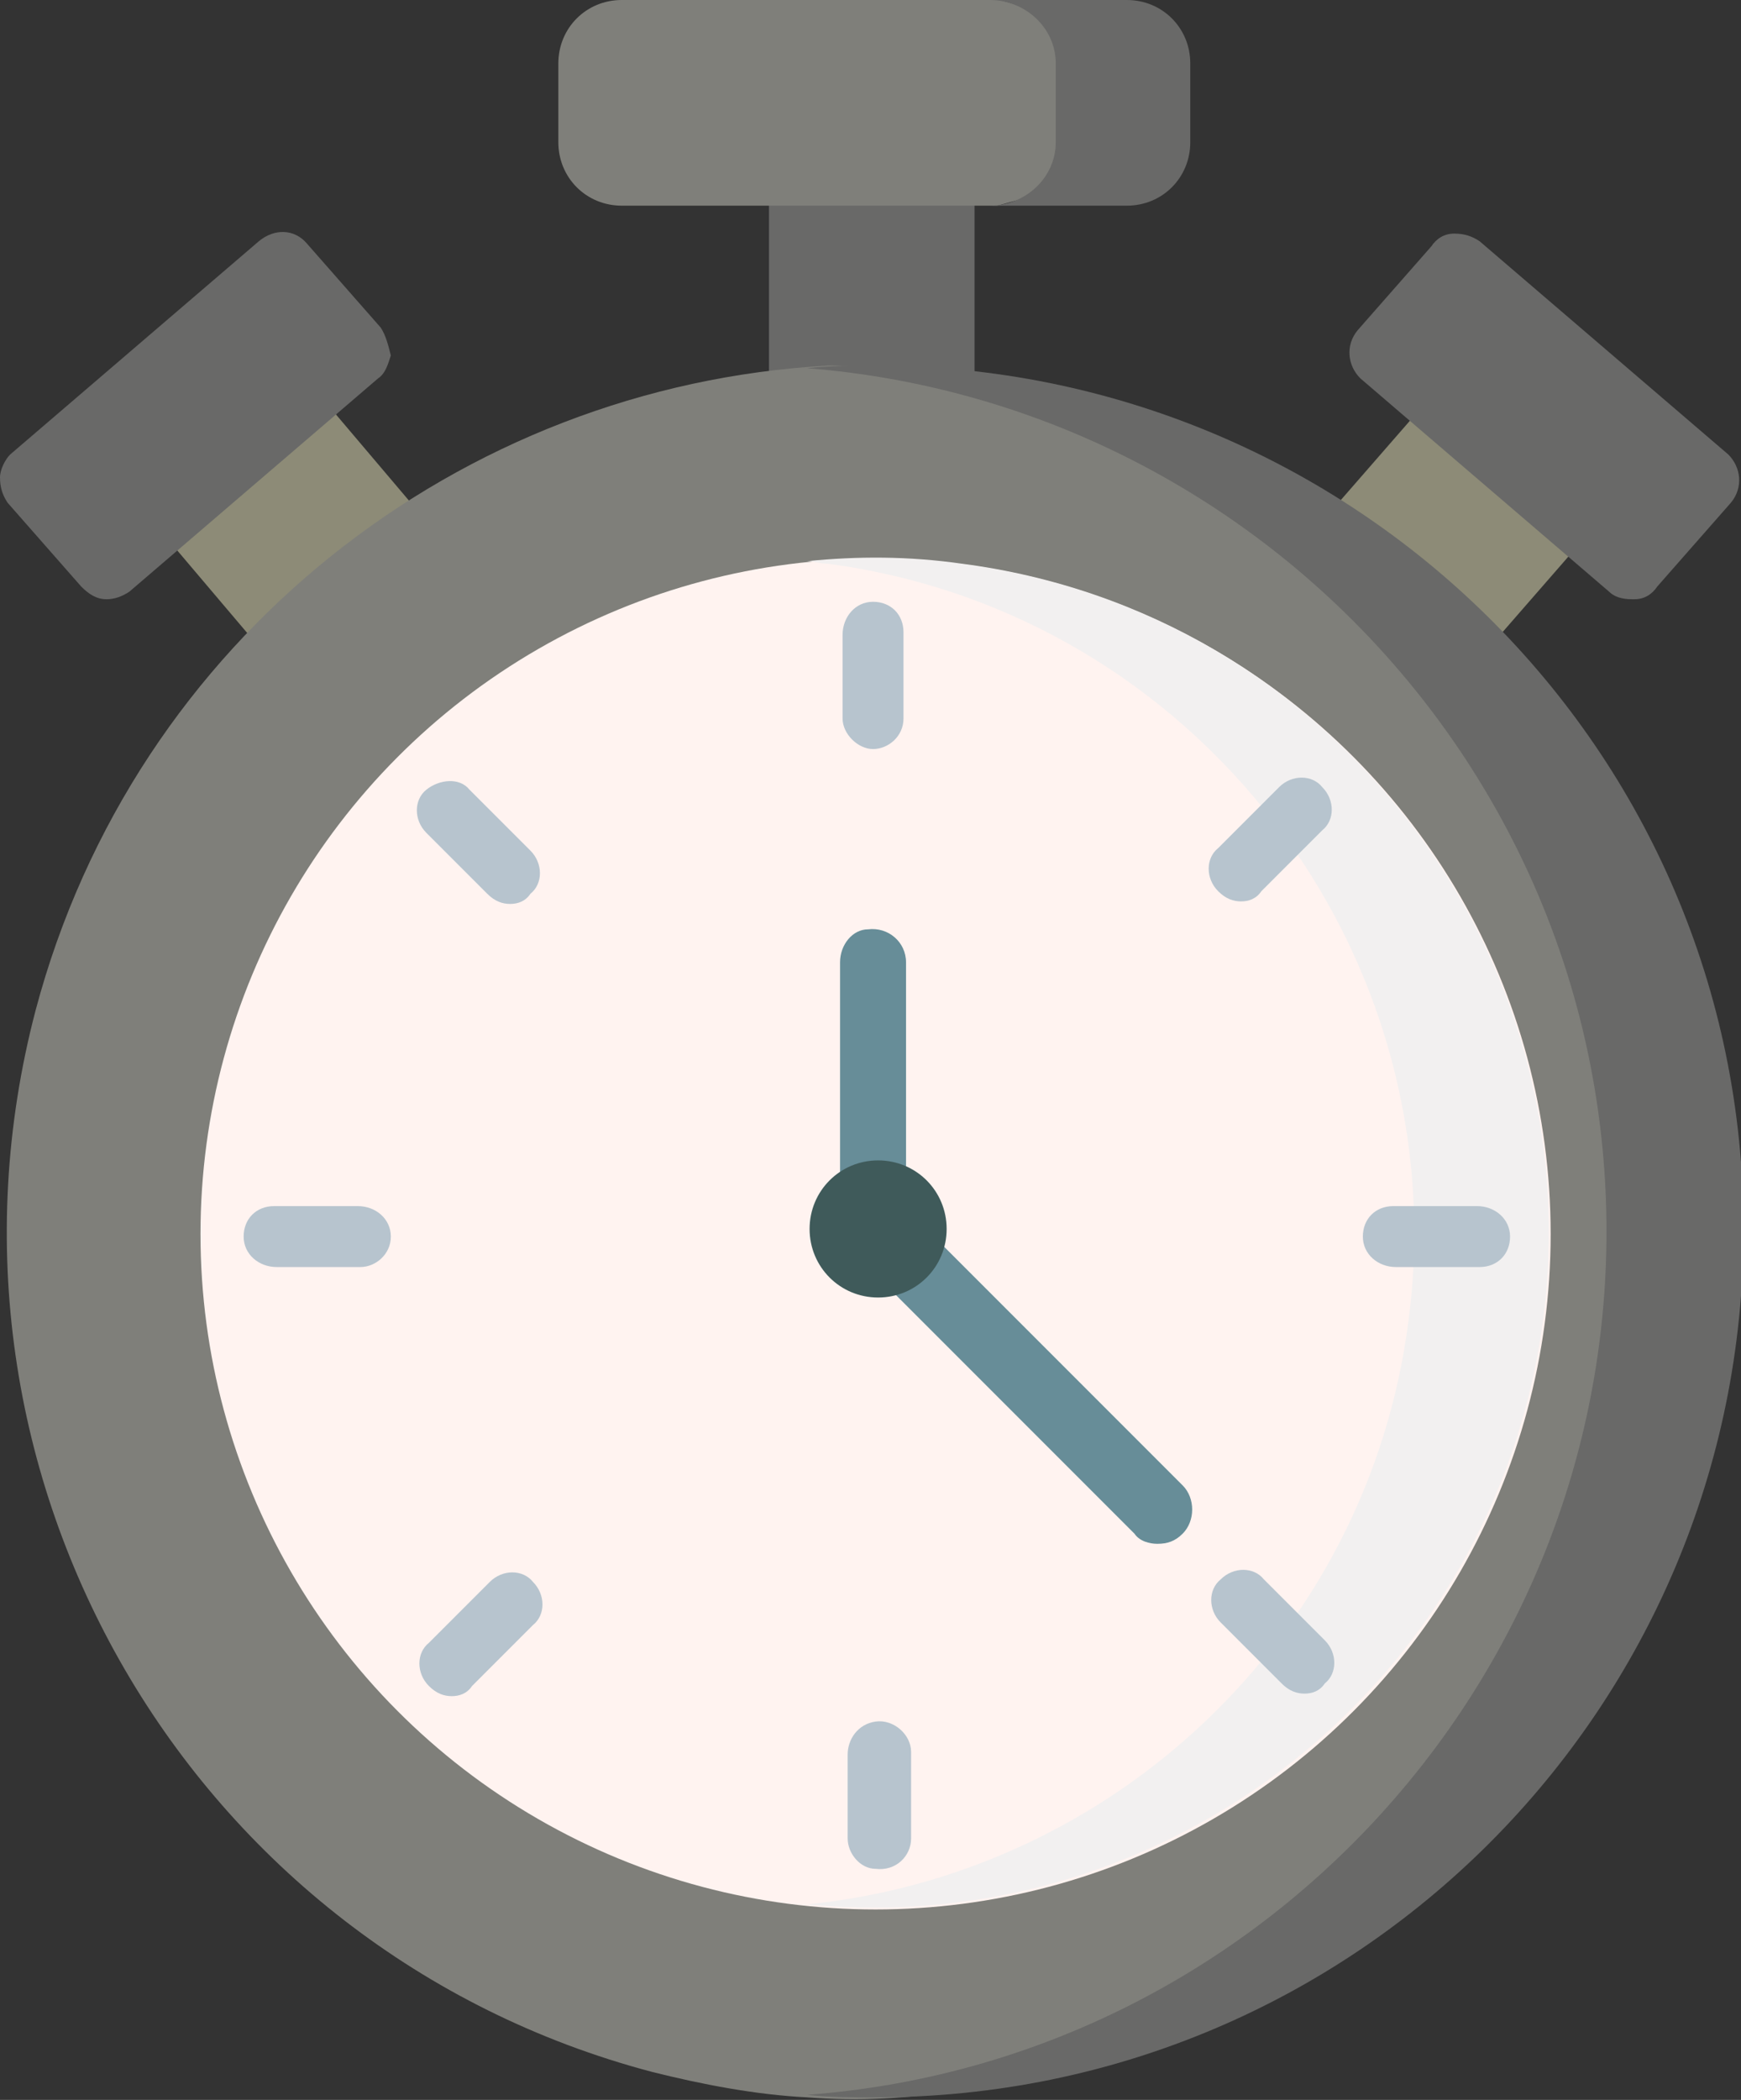 <?xml version="1.0" encoding="utf-8"?>
<!-- Generator: Adobe Illustrator 21.1.0, SVG Export Plug-In . SVG Version: 6.00 Build 0)  -->
<svg version="1.1" id="Layer_1" xmlns="http://www.w3.org/2000/svg" xmlns:xlink="http://www.w3.org/1999/xlink" x="0px" y="0px"
	 viewBox="0 0 68.6 82.7" style="enable-background:new 0 0 68.6 82.7;" xml:space="preserve">
<rect x="0" y="0" width="68.6" height="82.7" fill="#333333" stroke="none"/>
<style type="text/css">
	.st0{fill:#8D8B77;}
	.st1{fill:#696968;}
	.st2{fill:#7F7F7A;}
	.st3{fill:#FFF3F0;}
	.st4{fill:#F2F0F0;}
	.st5{fill:#B7C4CE;}
	.st6{fill:#678D98;}
	.st7{fill:#3F5A5A;}
</style>
<g>
	<g>
		<path class="st0" d="M18.9,23l-6.7-7.9c-0.5-0.6-1.3-0.6-1.9-0.2l-4.2,3.6c-0.3,0.2-0.4,0.6-0.5,0.9c0,0.4,0.1,0.7,0.3,1l6.7,7.9
			c0.3,0.3,0.6,0.5,1,0.5c0.3,0,0.6-0.1,0.9-0.3l4.2-3.6c0.3-0.2,0.4-0.6,0.5-0.9C19.3,23.6,19.2,23.3,18.9,23L18.9,23z"/>
		<path class="st1" d="M15,12.9l-2.9-3.3c-0.5-0.6-1.3-0.6-1.9-0.1l-9.8,8.4C0.2,18.1,0,18.5,0,18.8c0,0.4,0.1,0.7,0.3,1l2.9,3.3
			c0.3,0.3,0.6,0.5,1,0.5c0.3,0,0.6-0.1,0.9-0.3l9.8-8.4c0.3-0.2,0.4-0.6,0.5-0.9C15.3,13.6,15.2,13.2,15,12.9L15,12.9z"/>
		<path class="st0" d="M62.9,20.1c0-0.4-0.2-0.7-0.4-0.9l-4.2-3.7c-0.6-0.5-1.4-0.4-1.9,0.1l-6.8,7.8c-0.2,0.3-0.4,0.6-0.3,1
			c0,0.4,0.2,0.7,0.4,0.9l4.2,3.7c0.2,0.2,0.6,0.3,0.9,0.3c0.4,0,0.7-0.1,1-0.5l6.8-7.8C62.8,20.8,62.9,20.4,62.9,20.1z"/>
		<path class="st1" d="M68.1,17.9l-9.8-8.4c-0.3-0.2-0.6-0.3-1-0.3c-0.4,0-0.7,0.2-0.9,0.5l-2.9,3.3c-0.5,0.6-0.4,1.4,0.1,1.9
			l9.8,8.4c0.2,0.2,0.5,0.3,0.9,0.3c0,0,0.1,0,0.1,0c0.4,0,0.7-0.2,0.9-0.5l2.9-3.3C68.7,19.2,68.6,18.4,68.1,17.9L68.1,17.9z"/>
		<path class="st1" d="M30.3,7.5h8.1v11.6h-8.1V7.5z"/>
		<path class="st2" d="M39.4,0H24.5C23.1,0,22,1.1,22,2.5v3.1c0,1.4,1.1,2.5,2.5,2.5h14.8l3.6-1V1L39.4,0z"/>
		<path class="st1" d="M46.9,2.5c0-1.4-1.1-2.5-2.5-2.5H39c1.4,0,2.6,1.1,2.6,2.5v3.1c0,1.4-1.2,2.5-2.6,2.5h5.4
			c1.4,0,2.5-1.1,2.5-2.5V2.5z"/>
		<path class="st2" d="M25.7,81.6C7.5,76.8-3.4,58.1,1.4,39.8c3.9-14.7,16.8-24.6,31.2-25.4c3.5-0.2,33.8,5.4,33.8,33.1
			c0,20.3-18.5,36.4-34.6,35.1C29.8,82.5,27.7,82.1,25.7,81.6L25.7,81.6z"/>
		<path class="st1" d="M34.5,14.4c-0.9,0-1.8,0-2.7,0.1c17.6,1.4,31.5,16.1,31.5,34s-13.9,32.7-31.5,34c0.9,0.1,1.8,0.1,2.7,0.1
			c18.9,0,34.2-15.3,34.2-34.2S53.3,14.4,34.5,14.4L34.5,14.4z"/>
		<circle class="st3" cx="34.5" cy="48.6" r="26.6"/>
		<path class="st4" d="M37.9,22.2c-2.1-0.3-4.1-0.3-6.1-0.1c0.3,0,0.5,0.1,0.8,0.1C47.1,24.1,57.4,37.5,55.5,52
			c-1.6,12.5-11.7,21.8-23.7,23c14.2,1.4,27.1-8.7,29-23C62.7,37.5,52.5,24.1,37.9,22.2L37.9,22.2z"/>
		<g>
			<path class="st5" d="M33.2,28.3V25c0-0.7,0.5-1.3,1.2-1.3c0.7,0,1.2,0.5,1.2,1.2v3.4c0,0.7-0.6,1.2-1.2,1.2
				C33.8,29.5,33.2,28.9,33.2,28.3z"/>
			<path class="st5" d="M48.9,35.5c-0.3,0-0.6-0.1-0.9-0.4c-0.5-0.5-0.5-1.3,0-1.7l2.4-2.4c0.5-0.5,1.3-0.5,1.7,0
				c0.5,0.5,0.5,1.3,0,1.7l-2.4,2.4C49.5,35.4,49.2,35.5,48.9,35.5z"/>
			<path class="st5" d="M58.3,49.9l-3.3,0c-0.7,0-1.3-0.5-1.3-1.2c0-0.7,0.5-1.2,1.2-1.2h3.3c0.7,0,1.3,0.5,1.3,1.2
				C59.5,49.4,59,49.9,58.3,49.9z"/>
			<path class="st5" d="M51.4,66.7c-0.3,0-0.6-0.1-0.9-0.4l-2.4-2.4c-0.5-0.5-0.5-1.3,0-1.7c0.5-0.5,1.3-0.5,1.7,0l2.4,2.4
				c0.5,0.5,0.5,1.3,0,1.7C52,66.6,51.7,66.7,51.4,66.7z"/>
			<path class="st5" d="M33.4,72.4v-3.3c0-0.6,0.4-1.2,1.1-1.3c0.7-0.1,1.4,0.5,1.4,1.2v3.4c0,0.7-0.6,1.3-1.4,1.2
				C33.9,73.6,33.4,73,33.4,72.4z"/>
			<path class="st5" d="M17.8,66.8c-0.3,0-0.6-0.1-0.9-0.4c-0.5-0.5-0.5-1.3,0-1.7l2.4-2.4c0.5-0.5,1.3-0.5,1.7,0
				c0.5,0.5,0.5,1.3,0,1.7l-2.4,2.4C18.4,66.7,18.1,66.8,17.8,66.8z"/>
			<path class="st5" d="M14.2,49.9l-3.3,0c-0.7,0-1.3-0.5-1.3-1.2c0-0.7,0.5-1.2,1.2-1.2h3.3c0.7,0,1.3,0.5,1.3,1.2
				C15.4,49.4,14.8,49.9,14.2,49.9z"/>
			<path class="st5" d="M20.1,35.6c-0.3,0-0.6-0.1-0.9-0.4l-2.4-2.4c-0.5-0.5-0.5-1.3,0-1.7s1.3-0.5,1.7,0l2.4,2.4
				c0.5,0.5,0.5,1.3,0,1.7C20.7,35.5,20.4,35.6,20.1,35.6z"/>
		</g>
		<path class="st6" d="M33.1,46.5v-8.6c0-0.7,0.5-1.3,1.1-1.3c0.8-0.1,1.5,0.5,1.5,1.3v8.7c0,0.8-0.7,1.4-1.5,1.3
			C33.6,47.8,33.1,47.2,33.1,46.5z"/>
		<path class="st6" d="M45.6,60.8c-0.3,0-0.7-0.1-0.9-0.4L35,50.7c-0.5-0.5-0.5-1.4,0-1.9c0.5-0.5,1.4-0.5,1.9,0l9.7,9.7
			c0.5,0.5,0.5,1.4,0,1.9C46.3,60.7,46,60.8,45.6,60.8z"/>
		<path class="st7" d="M34.6,51.1c-1.5,0-2.7-1.2-2.7-2.7s1.2-2.7,2.7-2.7c1.5,0,2.7,1.2,2.7,2.7S36.1,51.1,34.6,51.1z"/>
	</g>
</g>
</svg>
